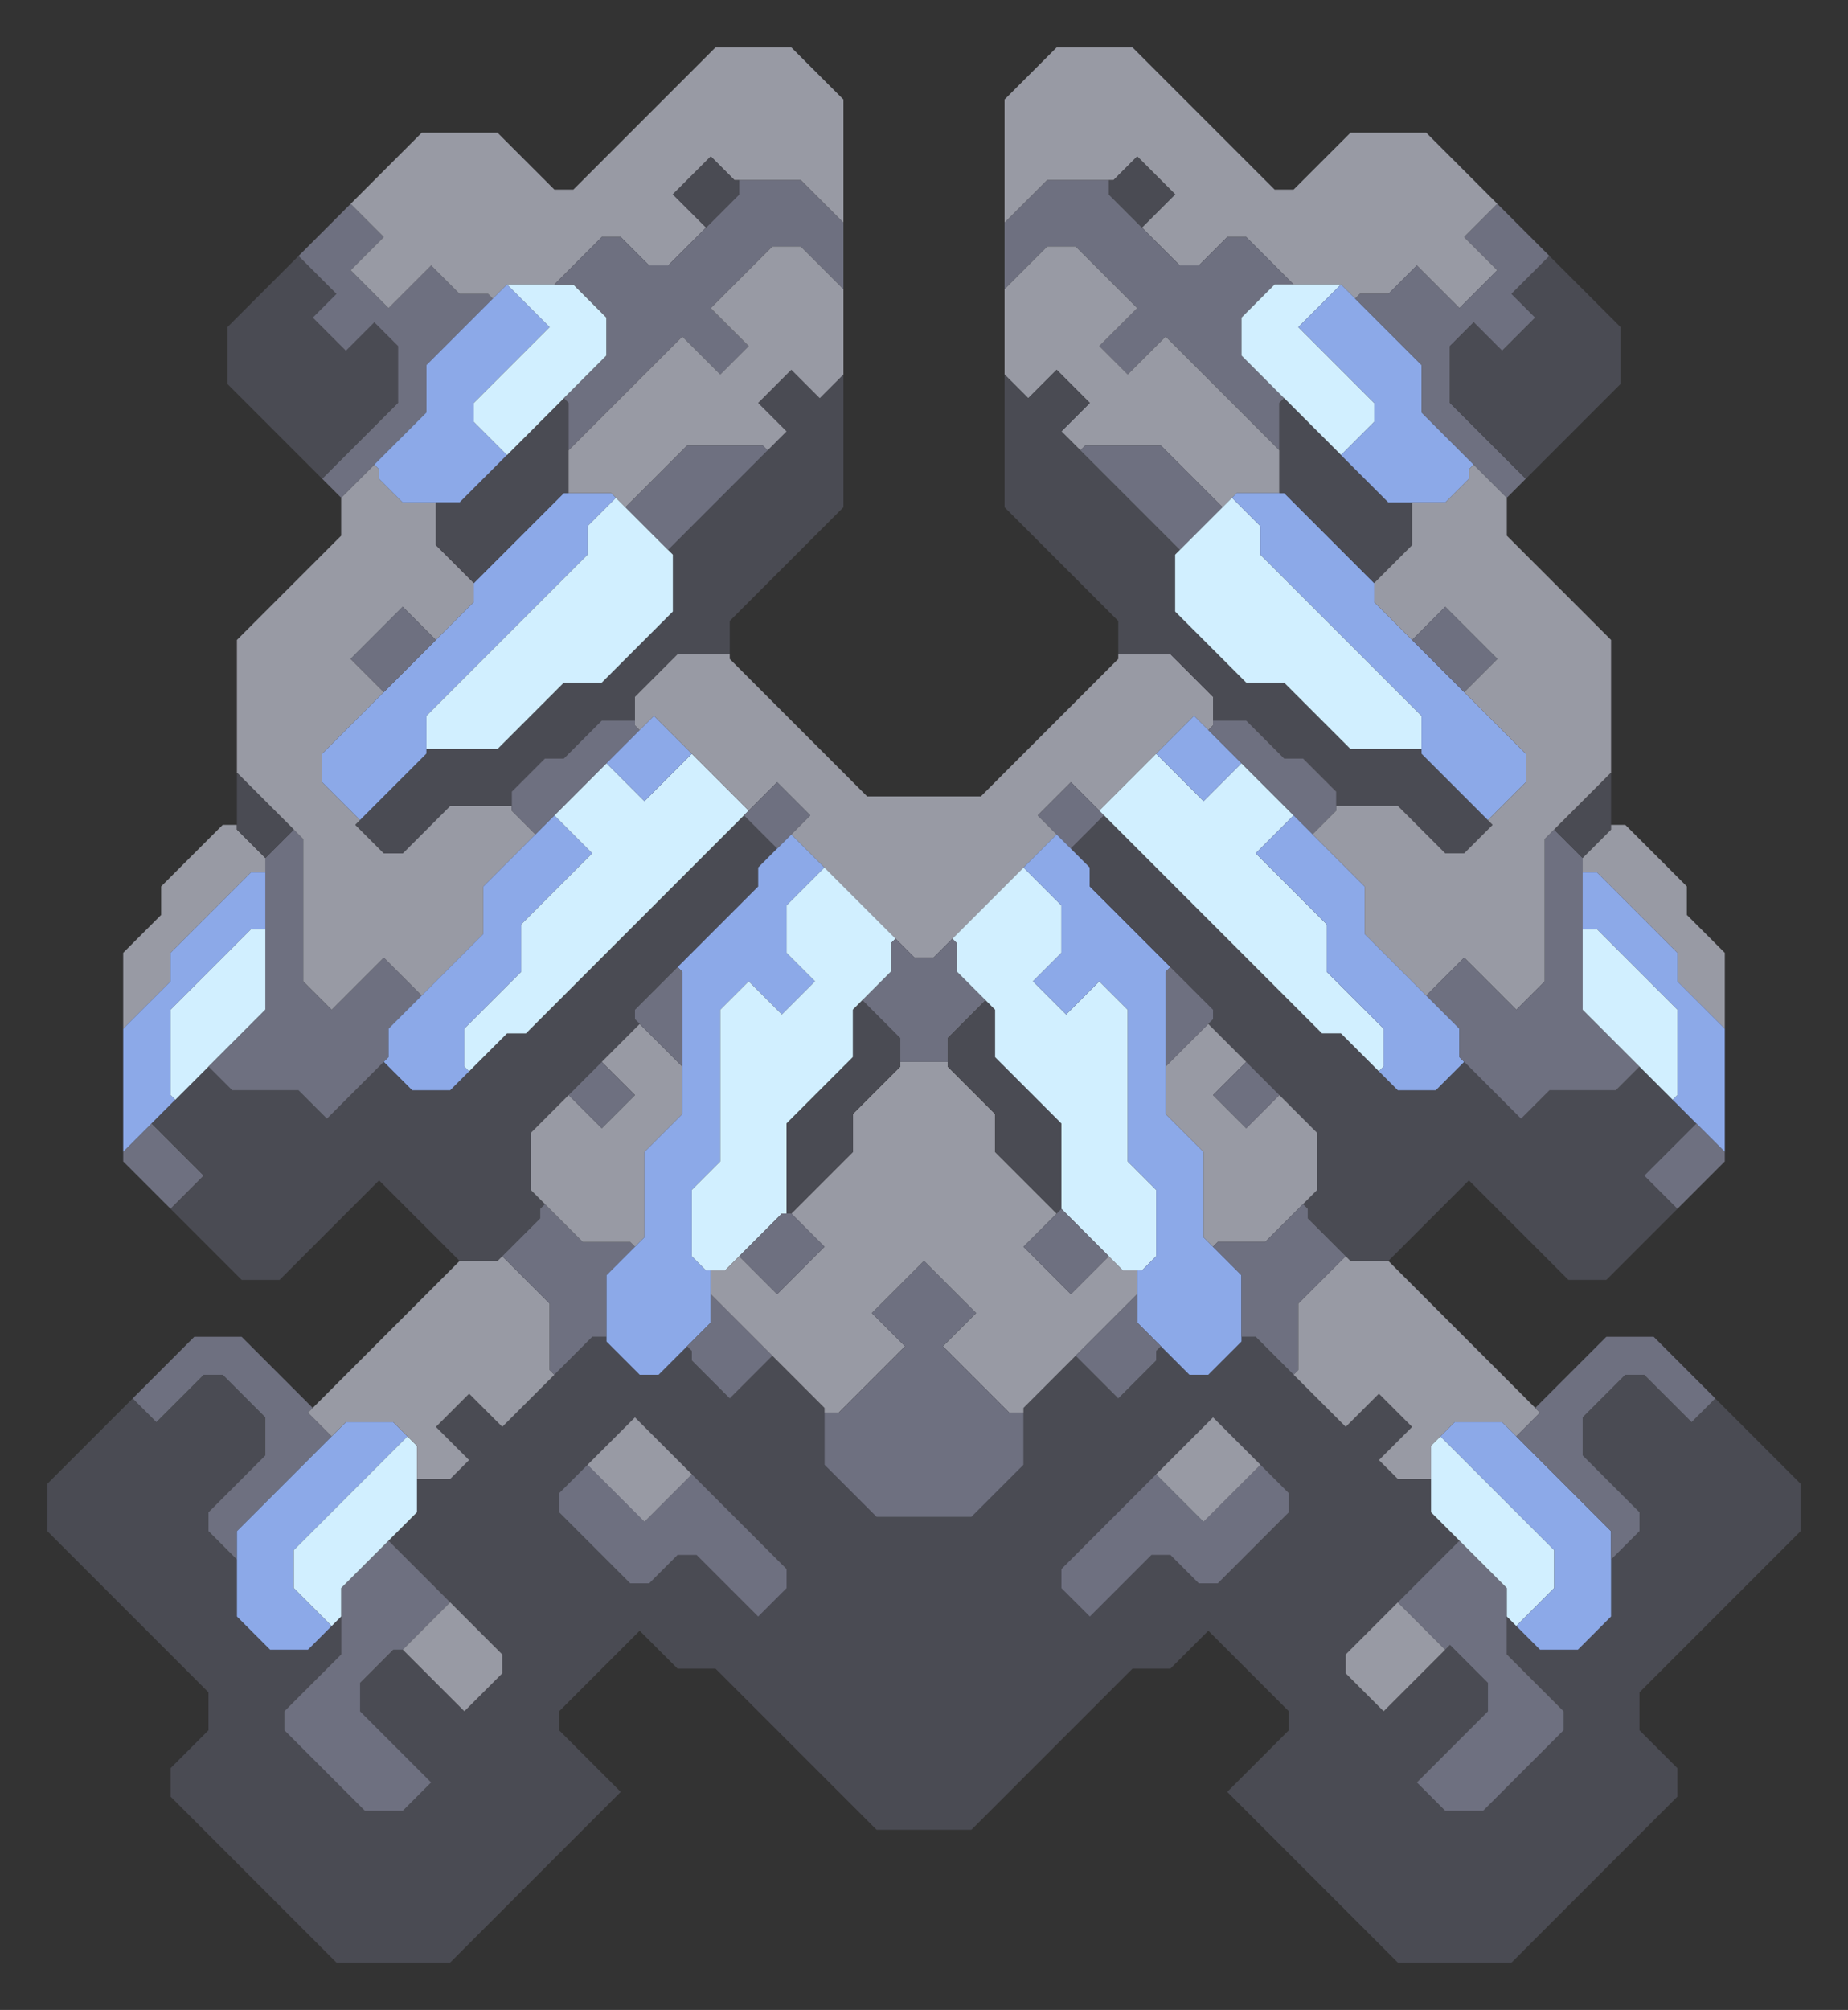<svg xmlns="http://www.w3.org/2000/svg" width="195" height="212" style="fill-opacity:1;color-rendering:auto;color-interpolation:auto;text-rendering:auto;stroke:#000;stroke-linecap:square;stroke-miterlimit:10;shape-rendering:auto;stroke-opacity:1;fill:#000;stroke-dasharray:none;font-weight:400;stroke-width:1;font-family:&quot;Dialog&quot;;font-style:normal;stroke-linejoin:miter;font-size:12px;stroke-dashoffset:0;image-rendering:auto">
    <rect width="100%" height="100%" fill="#333333" stroke="none"/>
    <g style="stroke-linecap:round;fill:#4a4b53;stroke:#4a4b53">
        <path stroke="none" d="M5 161.5v-5l9-9 2.5 2.5 5-5h2l4.5 4.5v4l-6 6v2l3 3v6l3.5 3.5h4l3.5-3.5v4l-6 6v2l8.5 8.5h4l3-3-7.5-7.5v-3l3.5-3.5h1l6.5 6.5 4-4v-2l-12-12 3-3V156h3.5l2-2-3.5-3.5 3.5-3.5 3.5 3.5 9.5-9.5H64v.5l3.5 3.5h2l3-3 .5.5v1l4 4 4.5-4.5 5.5 5.5v6l5.5 5.5h10l5.5-5.5v-6l5.5-5.5 4.5 4.5 4-4v-1l.5-.5 3 3h2l3.5-3.5v-.5h1.5l9.5 9.5 3.5-3.5 3.5 3.5-3.5 3.5 2 2h3.5v3.5l3 3-12 12v2l4 4 7-7 4 4v3l-7.5 7.5 3 3h4l8.5-8.5v-2l-6-6v-4l3.5 3.5h4l3.5-3.5v-6l3-3v-2l-6-6v-4l4.5-4.5h2l5 5 2.5-2.5 9 9v5l-17 17v4l4 4v3L159.5 207h-12l-18-18 6.5-6.5v-2l-8.5-8.5-4 4h-4l-17 17h-10l-17-17h-4l-4-4-8.5 8.5v2l6.5 6.5-18 18h-12L18 189.5v-3l4-4v-4Z" style="stroke:none"/>
    </g>
    <g stroke="none" style="stroke-linecap:round;fill:#989aa4;stroke:#989aa4">
        <path d="M13 108.5v-8l4-4v-3l6.5-6.5H25v.5l3 3V92h-1.5l-8.5 8.5v3Z" style="stroke:none"/>
        <path d="M13 121.5v-13l5-5v-3l8.5-8.5H28v6h-1.5l-8.5 8.5v9l.5.5Z" style="fill:#8ca9e8;stroke:none"/>
        <path d="M13 122.5v-1l3-3 5.5 5.5-3.5 3.5Zm1 25 6.5-6.5h5l7.5 7.5-.5.5 2.5 2.5-10 10v3l-3-3v-2l6-6v-4l-4.5-4.5h-2l-5 5Z" style="fill:#6e7080;stroke:none"/>
        <path d="m16 118.5 6-6 2.5 2.5h7l3 3 6-6 3 3h4l6-6h2l23-23 3.5 3.5-2 2v2l-13 13v1l.5.5L56 119.5v6l1.5 1.5-.5.5v1l-4.5 4.5h-4l-8.5-8.5L29.5 135h-4l-7.5-7.5 3.5-3.5Z" style="fill:#4a4b53;stroke:none"/>
        <path d="m18.5 116-.5-.5v-9l8.5-8.5H28v8.5Z" style="fill:#d1efff;stroke:none"/>
        <path d="m22 112.5 6-6v-16l3-3 1 1v15l3 3 5.5-5.5 4 4-3.5 3.5v3l-6.5 6.5-3-3h-7Z" style="fill:#6e7080;stroke:none"/>
        <path d="M24 40.5v-6l7.5-7.5 4 4-2.5 2.5 3.5 3.5 3-3 2.5 2.5v6l-8 8Z" style="fill:#4a4b53;stroke:none"/>
        <path d="M25 81.5v-14l11-11v-4l3.5-3.5.5.5v1l2.5 2.5H46v4.5l4 4v2l-4 4-3.5-3.5-5.5 5.5 3.5 3.5-6.5 6.5v3l4 4-.5.5 3 3h2l5-5H54v.5l2.5 2.5-5.5 5.5v5l-6.5 6.5-4-4-5.5 5.5-3-3v-15Z" style="stroke:none"/>
        <path d="m31 87.5-3 3-3-3v-6Z" style="fill:#4a4b53;stroke:none"/>
        <path d="M25 170.5v-9L36.5 150h5l1.5 1.5-12 12v4l4 4-2.5 2.5h-4Z" style="fill:#8ca9e8;stroke:none"/>
        <path d="M30 182.5v-2l6-6v-7l5-5 6.5 6.5-5 5h-1l-3.5 3.5v3l7.5 7.5-3 3h-4Z" style="fill:#6e7080;stroke:none"/>
        <path d="M31 167.5v-4l12-12 1 1v7l-8 8v3l-1 1Z" style="fill:#d1efff;stroke:none"/>
        <path d="m31.5 27 5.5-5.5 3.5 3.5-3.5 3.5 4 4 4.5-4.5 3 3h3l.5.5-7 7v5l-9 9-2-2 8-8v-6L39.5 34l-3 3-3.5-3.5 2.5-2.5Z" style="fill:#6e7080;stroke:none"/>
        <path d="m32.5 149 16-16h4l.5-.5 5 5v7l.5.5-5.5 5.5-3.5-3.5-3.5 3.5 3.5 3.5-2 2H44v-3.5l-2.5-2.5h-5l-1.5 1.5Z" style="stroke:none"/>
        <path d="M34 82.5v-3l16-16v-2l9.5-9.5h5l.5.5-3 3v3l-17 17v4l-7 7Z" style="fill:#8ca9e8;stroke:none"/>
        <path d="m37 21.5 7.5-7.5h8l6 6h2l15-15h8l5.5 5.5v13L84.5 19h-7L75 16.5l-4 4 3.5 3.5-4 4h-2l-3-3h-2l-5 5h-5L52 31.5l-.5-.5h-3l-3-3-4.5 4.5-4-4 3.5-3.5Z" style="stroke:none"/>
        <path d="m37 69.5 5.5-5.5 3.5 3.5-5.5 5.5Z" style="fill:#6e7080;stroke:none"/>
        <path d="m37.5 87 7.5-7.5V79h7.5l7-7h4l7.5-7.5v-6l-.5-.5L83 45.5l-3-3 3.5-3.5 3 3 2.5-2.5v14l-12 12V69h-5.5L67 73.5V76h-3.5l-4 4h-2L54 83.5V85h-6.5l-5 5h-2Z" style="fill:#4a4b53;stroke:none"/>
        <path d="M40 50.5v-1l-.5-.5 5.5-5.5v-5l8.5-8.5 4.5 4.5-8 8v2l3.5 3.5-5 5h-6Zm.5 61.5.5-.5v-3l10-10v-5l7.5-7.5 4 4-7.5 7.5v5l-6 6v4l.5.5-2 2h-4Z" style="fill:#8ca9e8;stroke:none"/>
        <path d="m42.5 174 5-5 5.5 5.5v2l-4 4Z" style="stroke:none"/>
        <path d="M45 79v-3.5l17-17v-3l3-3 6 6v6L63.5 72h-4l-7 7Z" style="fill:#d1efff;stroke:none"/>
        <path d="M46 57.5V53h2.5l11-11 .5.5V52h-.5L50 61.5Z" style="fill:#4a4b53;stroke:none"/>
        <path d="m49.5 113-.5-.5v-4l6-6v-5l7.5-7.5-4-4 5.5-5.5 4 4 5-5 6 6L55.5 109h-2Zm.5-68.5v-2l8-8-4.5-4.5h7l3.5 3.5v4L53.5 48Z" style="fill:#d1efff;stroke:none"/>
        <path d="m53 132.5 4-4v-1l.5-.5 4 4h5l.5.5-3 3v6.5h-1.5l-4 4-.5-.5v-7Zm1-47v-2l3.5-3.5h2l4-4H67v.5l.5.5-11 11Z" style="fill:#6e7080;stroke:none"/>
        <path d="M56 125.5v-6l4-4 3.5 3.5 3.5-3.5-3.5-3.5 4-4 4.5 4.5v5l-4 4v9l-1 1-.5-.5h-5Z" style="stroke:none"/>
        <path d="M59 157.5v2l7.5 7.5h2l3-3h2l6.5 6.5 3-3v-2l-16-16Z" style="fill:#4a4b53;stroke:none"/>
        <path d="m58.5 30 5-5h2l3 3h2l7.5-7.5V19h6.5l4.5 4.5v7L84.5 26h-3L75 32.5l4 4-3 3-4-4-12 12v-5l-.5-.5 4.5-4.5v-4L60.5 30Zm.5 129.5v-2l3-3 6 6 5-5 10 10v2l-3 3-6.5-6.5h-2l-3 3h-2Z" style="fill:#6e7080;stroke:none"/>
        <path d="M60 52v-4.5l12-12 4 4 3-3-4-4 6.5-6.5h3l4.5 4.5v9L86.5 42l-3-3-3.5 3.5 3 3-2 2-.5-.5h-8L66 53.5 64.5 52Z" style="stroke:none"/>
        <path d="m60 115.5 3.5-3.5 3.5 3.5-3.5 3.5Z" style="fill:#6e7080;stroke:none"/>
        <path d="m62 154.5 5-5 6 6-5 5Z" style="stroke:none"/>
        <path d="m64 80.5 5-5 4 4-5 5Zm0 61v-7l4-4v-9l4-4v-15l-.5-.5 8.5-8.5v-2l3.5-3.5 3.5 3.5-4 4v5l3 3-3.5 3.5-3.5-3.5-3 3v16l-3 3v7l1.5 1.5h.5v5.5l-5.5 5.5h-2Z" style="fill:#8ca9e8;stroke:none"/>
        <path d="m66 53.5 6.5-6.5h8l.5.5L70.5 58Z" style="fill:#6e7080;stroke:none"/>
        <path d="m67.5 77-.5-.5v-3l4.5-4.5H77v.5L91.5 84h12L118 69.5V69h5.5l4.5 4.5v3l-.5.5-1.5-1.5-10 10-3-3-3.5 3.5 2 2-13 13h-2l-13-13 2-2-3.5-3.5-3 3-10-10Z" style="stroke:none"/>
        <path d="M67 107.5v-1l4.5-4.5.5.5v10Z" style="fill:#6e7080;stroke:none"/>
        <path d="m71 20.5 4-4 2.5 2.5h.5v1.5L74.5 24Z" style="fill:#4a4b53;stroke:none"/>
        <path d="M73 132.5v-7l3-3v-16l3-3 3.5 3.5 3.5-3.5-3-3v-5l4-4 7.5 7.5-.5.5v3l-4 4v5l-7 7v9.5h-.5l-6 6h-2Z" style="fill:#d1efff;stroke:none"/>
        <path d="M73 143.5v-1l-.5-.5 2.5-2.5v-3l6.5 6.5-4.5 4.5Z" style="fill:#6e7080;stroke:none"/>
        <path d="M75 136.5V134h1.5l1.5-1.5 4 4 5-5-3.5-3.5 6.5-6.5v-4l5-5v-.5h5v.5l5 5v4l6.5 6.5-3.5 3.5 5 5 4-4 1.5 1.5h1.5v2.5l-12 12v.5h-1.5l-7-7 3.5-3.5-5.5-5.5-5.5 5.5 3.5 3.5-7 7H87v-.5Z" style="stroke:none"/>
        <path d="m78 132.5 4.5-4.5h1l3.5 3.5-5 5Zm.5-46.5 3.5-3.5 3.5 3.5-3.5 3.5Z" style="fill:#6e7080;stroke:none"/>
        <path d="M83.5 128H83v-9.5l7-7v-5l1-1 4 4v3l-5 5v4Z" style="fill:#4a4b53;stroke:none"/>
        <path d="M87 154.5V149h1.5l7-7-3.5-3.5 5.5-5.5 5.5 5.5-3.5 3.5 7 7h1.5v5.5l-5.5 5.5h-10Zm4-49 3-3v-3l.5-.5 2 2h2l2-2 .5.5v3l3 3-4 4v2.5h-5v-2.5Z" style="fill:#6e7080;stroke:none"/>
        <path d="M100 112.5v-3l4-4 1 1v5l7 7v9l-.5.5-6.5-6.5v-4Z" style="fill:#4a4b53;stroke:none"/>
        <path d="M101 102.5v-3l-.5-.5 7.5-7.5 4 4v5l-3 3 3.5 3.5 3.5-3.5 3 3v16l3 3v7l-1.5 1.5h-2l-6.5-6.5v-9l-7-7v-5Z" style="fill:#d1efff;stroke:none"/>
        <path d="M106 23.5v-13l5.5-5.5h8l15 15h2l6-6h8l7.5 7.5-3.5 3.5 3.5 3.5-4 4-4.5-4.5-3 3h-3l-.5.5-1.5-1.5h-5l-5-5h-2l-3 3h-2l-4-4 3.5-3.5-4-4-2.5 2.5h-7Z" style="stroke:none"/>
        <path d="M106 30.5v-7l4.5-4.5h6.5v1.5l7.5 7.5h2l3-3h2l5 5h-2l-3.5 3.5v4l4.5 4.5-.5.5v5l-12-12-4 4-3-3 4-4-6.5-6.5h-3Z" style="fill:#6e7080;stroke:none"/>
        <path d="M106 39.5v-9l4.5-4.5h3l6.5 6.5-4 4 3 3 4-4 12 12V52h-4.5l-1.5 1.5-6.5-6.5h-8l-.5.5-2-2 3-3-3.5-3.5-3 3Z" style="stroke:none"/>
        <path d="m108.5 42 3-3 3.5 3.5-3 3L124.5 58l-.5.5v6l7.5 7.5h4l7 7h7.5v.5l7.5 7.5-3 3h-2l-5-5H141v-1.5l-3.5-3.5h-2l-4-4H128v-2.5l-4.5-4.5H118v-3.5l-12-12v-14Z" style="fill:#4a4b53;stroke:none"/>
        <path d="m108 91.5 3.5-3.5 3.5 3.5v2l8.5 8.5-.5.5v15l4 4v9l4 4v7l-3.5 3.5h-2l-5.5-5.5V134h.5l1.5-1.5v-7l-3-3v-16l-3-3-3.5 3.5-3.5-3.5 3-3v-5Z" style="fill:#8ca9e8;stroke:none"/>
        <path d="m108 131.5 4-4 5 5-4 4Zm1.5-45.5 3.5-3.5 3.5 3.5-3.5 3.5Z" style="fill:#6e7080;stroke:none"/>
        <path d="M112 165.5v2l3 3 6.5-6.5h2l3 3h2l7.5-7.5v-2l-8-8Z" style="fill:#4a4b53;stroke:none"/>
        <path d="M112 167.5v-2l10-10 5 5 6-6 3 3v2l-7.5 7.5h-2l-3-3h-2l-6.5 6.5Z" style="fill:#6e7080;stroke:none"/>
        <path d="m113 89.5 3.5-3.5 23 23h2l6 6h4l3-3 6 6 3-3h7l2.5-2.5 6 6-5.5 5.5 3.5 3.5-7.5 7.5h-4L155 124.5l-8.5 8.5h-4l-4.5-4.5v-1l-.5-.5 1.5-1.5v-6L127.5 108l.5-.5v-1l-13-13v-2Z" style="fill:#4a4b53;stroke:none"/>
        <path d="m114 47.5.5-.5h8l6.5 6.5-4.5 4.5Zm-.5 95.5 6.5-6.5v3l2.5 2.5-.5.5v1l-4 4Z" style="fill:#6e7080;stroke:none"/>
        <path d="m116 85.5 6-6 5 5 4-4 5.5 5.5-4 4 7.5 7.5v5l6 6v4l-.5.5-4-4h-2Z" style="fill:#d1efff;stroke:none"/>
        <path d="M117 20.5V19h.5l2.5-2.5 4 4-3.5 3.5Z" style="fill:#4a4b53;stroke:none"/>
        <path d="m122 79.5 4-4 5 5-4 4Z" style="fill:#8ca9e8;stroke:none"/>
        <path d="m122 155.5 6-6 5 5-6 6Z" style="stroke:none"/>
        <path d="M128 106.5v1l-5 5v-10l.5-.5Z" style="fill:#6e7080;stroke:none"/>
        <path d="M123 117.5v-5l4.5-4.5 4 4-3.5 3.5 3.5 3.5 3.5-3.5 4 4v6l-5.5 5.5h-5l-.5.5-1-1v-9Z" style="stroke:none"/>
        <path d="M124 64.5v-6l6-6 3 3v3l17 17V79h-7.5l-7-7h-4Z" style="fill:#d1efff;stroke:none"/>
        <path d="m127.5 77 .5-.5V76h3.5l4 4h2l3.5 3.5v2l-2.5 2.5Zm.5 38.5 3.5-3.5 3.5 3.5-3.5 3.5Zm0 16 .5-.5h5l4-4 .5.5v1l4 4-5 5v7l-.5.5-4-4H131v-6.5Z" style="fill:#6e7080;stroke:none"/>
        <path d="m130 52.5.5-.5h5l9.5 9.5v2l16 16v3l-4 4-7-7v-4l-17-17v-3Z" style="fill:#8ca9e8;stroke:none"/>
        <path d="M131 37.5v-4l3.5-3.5h7l-4.5 4.5 8 8v2l-3.5 3.5Z" style="fill:#d1efff;stroke:none"/>
        <path d="m132.5 90 4-4 7.5 7.5v5l10 10v3l.5.5-3 3h-4l-2-2 .5-.5v-4l-6-6v-5Z" style="fill:#8ca9e8;stroke:none"/>
        <path d="M146.5 53h2.5v4.5l-4 4-9.5-9.5h-.5v-9.5l.5-.5Z" style="fill:#4a4b53;stroke:none"/>
        <path d="m137 34.5 4.5-4.5 8.5 8.5v5l5.5 5.5-.5.5v1l-2.5 2.5h-6l-5-5 3.5-3.5v-2Z" style="fill:#8ca9e8;stroke:none"/>
        <path d="m136.5 145 .5-.5v-7l5-5 .5.5h4l16 16-2.5 2.5-1.5-1.5h-5l-2.5 2.5v3.5h-3.5l-2-2 3.5-3.5-3.5-3.5-3.5 3.5Zm2-57 2.5-2.5V85h6.5l5 5h2l3-3-.5-.5 4-4v-3l-6.5-6.5 3.5-3.5-5.5-5.5-3.5 3.5-4-4v-2l4-4V53h3.5l2.5-2.5v-1l.5-.5 3.5 3.5v4l11 11v14l-7 7v15l-3 3-5.5-5.5-4 4-6.5-6.5v-5Zm3.5 88.5v-2l5.5-5.5 5 5-6.5 6.5Z" style="stroke:none"/>
        <path d="m143 31.5.5-.5h3l3-3 4.5 4.5 4-4-3.5-3.5 3.5-3.5 5.5 5.5-4 4 2.5 2.5-3.5 3.5-3-3-2.5 2.5v6l8 8-2 2-9-9v-5Zm4.5 137.5 6.5-6.5 5 5v7l6 6v2l-8.5 8.5h-4l-3-3 7.5-7.5v-3l-4-4-.5.5ZM149 67.5l3.5-3.5 5.5 5.5-3.5 3.5Zm1.5 37.5 4-4 5.5 5.5 3-3v-15l1-1 3 3v16l6 6-2.5 2.5h-7l-3 3-6.5-6.5v-3Z" style="fill:#6e7080;stroke:none"/>
        <path d="M151 159.5v-7l1-1 12 12v4l-4 4-1-1v-3Z" style="fill:#d1efff;stroke:none"/>
        <path d="m152 151.5 1.5-1.5h5l11.5 11.5v9l-3.5 3.5h-4l-2.5-2.5 4-4v-4Z" style="fill:#8ca9e8;stroke:none"/>
        <path d="M153 42.5v-6l2.5-2.5 3 3 3.5-3.5-2.5-2.5 4-4 7.5 7.5v6l-10 10Z" style="fill:#4a4b53;stroke:none"/>
        <path d="m160 151.5 2.5-2.5-.5-.5 7.5-7.5h5l6.5 6.5-2.5 2.5-5-5h-2l-4.5 4.5v4l6 6v2l-3 3v-3Z" style="fill:#6e7080;stroke:none"/>
        <path d="m164 87.5 6-6v6l-3 3Z" style="fill:#4a4b53;stroke:none"/>
        <path d="M167 92v-1.5l3-3V87h1.5l6.5 6.5v3l4 4v8l-5-5v-3l-8.5-8.5Z" style="stroke:none"/>
        <path d="M167 98v-6h1.5l8.5 8.5v3l5 5v13l-5.5-5.5.5-.5v-9l-8.5-8.5Z" style="fill:#8ca9e8;stroke:none"/>
        <path d="M167 106.5V98h1.5l8.5 8.5v9l-.5.5Z" style="fill:#d1efff;stroke:none"/>
        <path d="m173.5 124 5.5-5.5 3 3v1l-5 5Z" style="fill:#6e7080;stroke:none"/>
    </g>
</svg>
